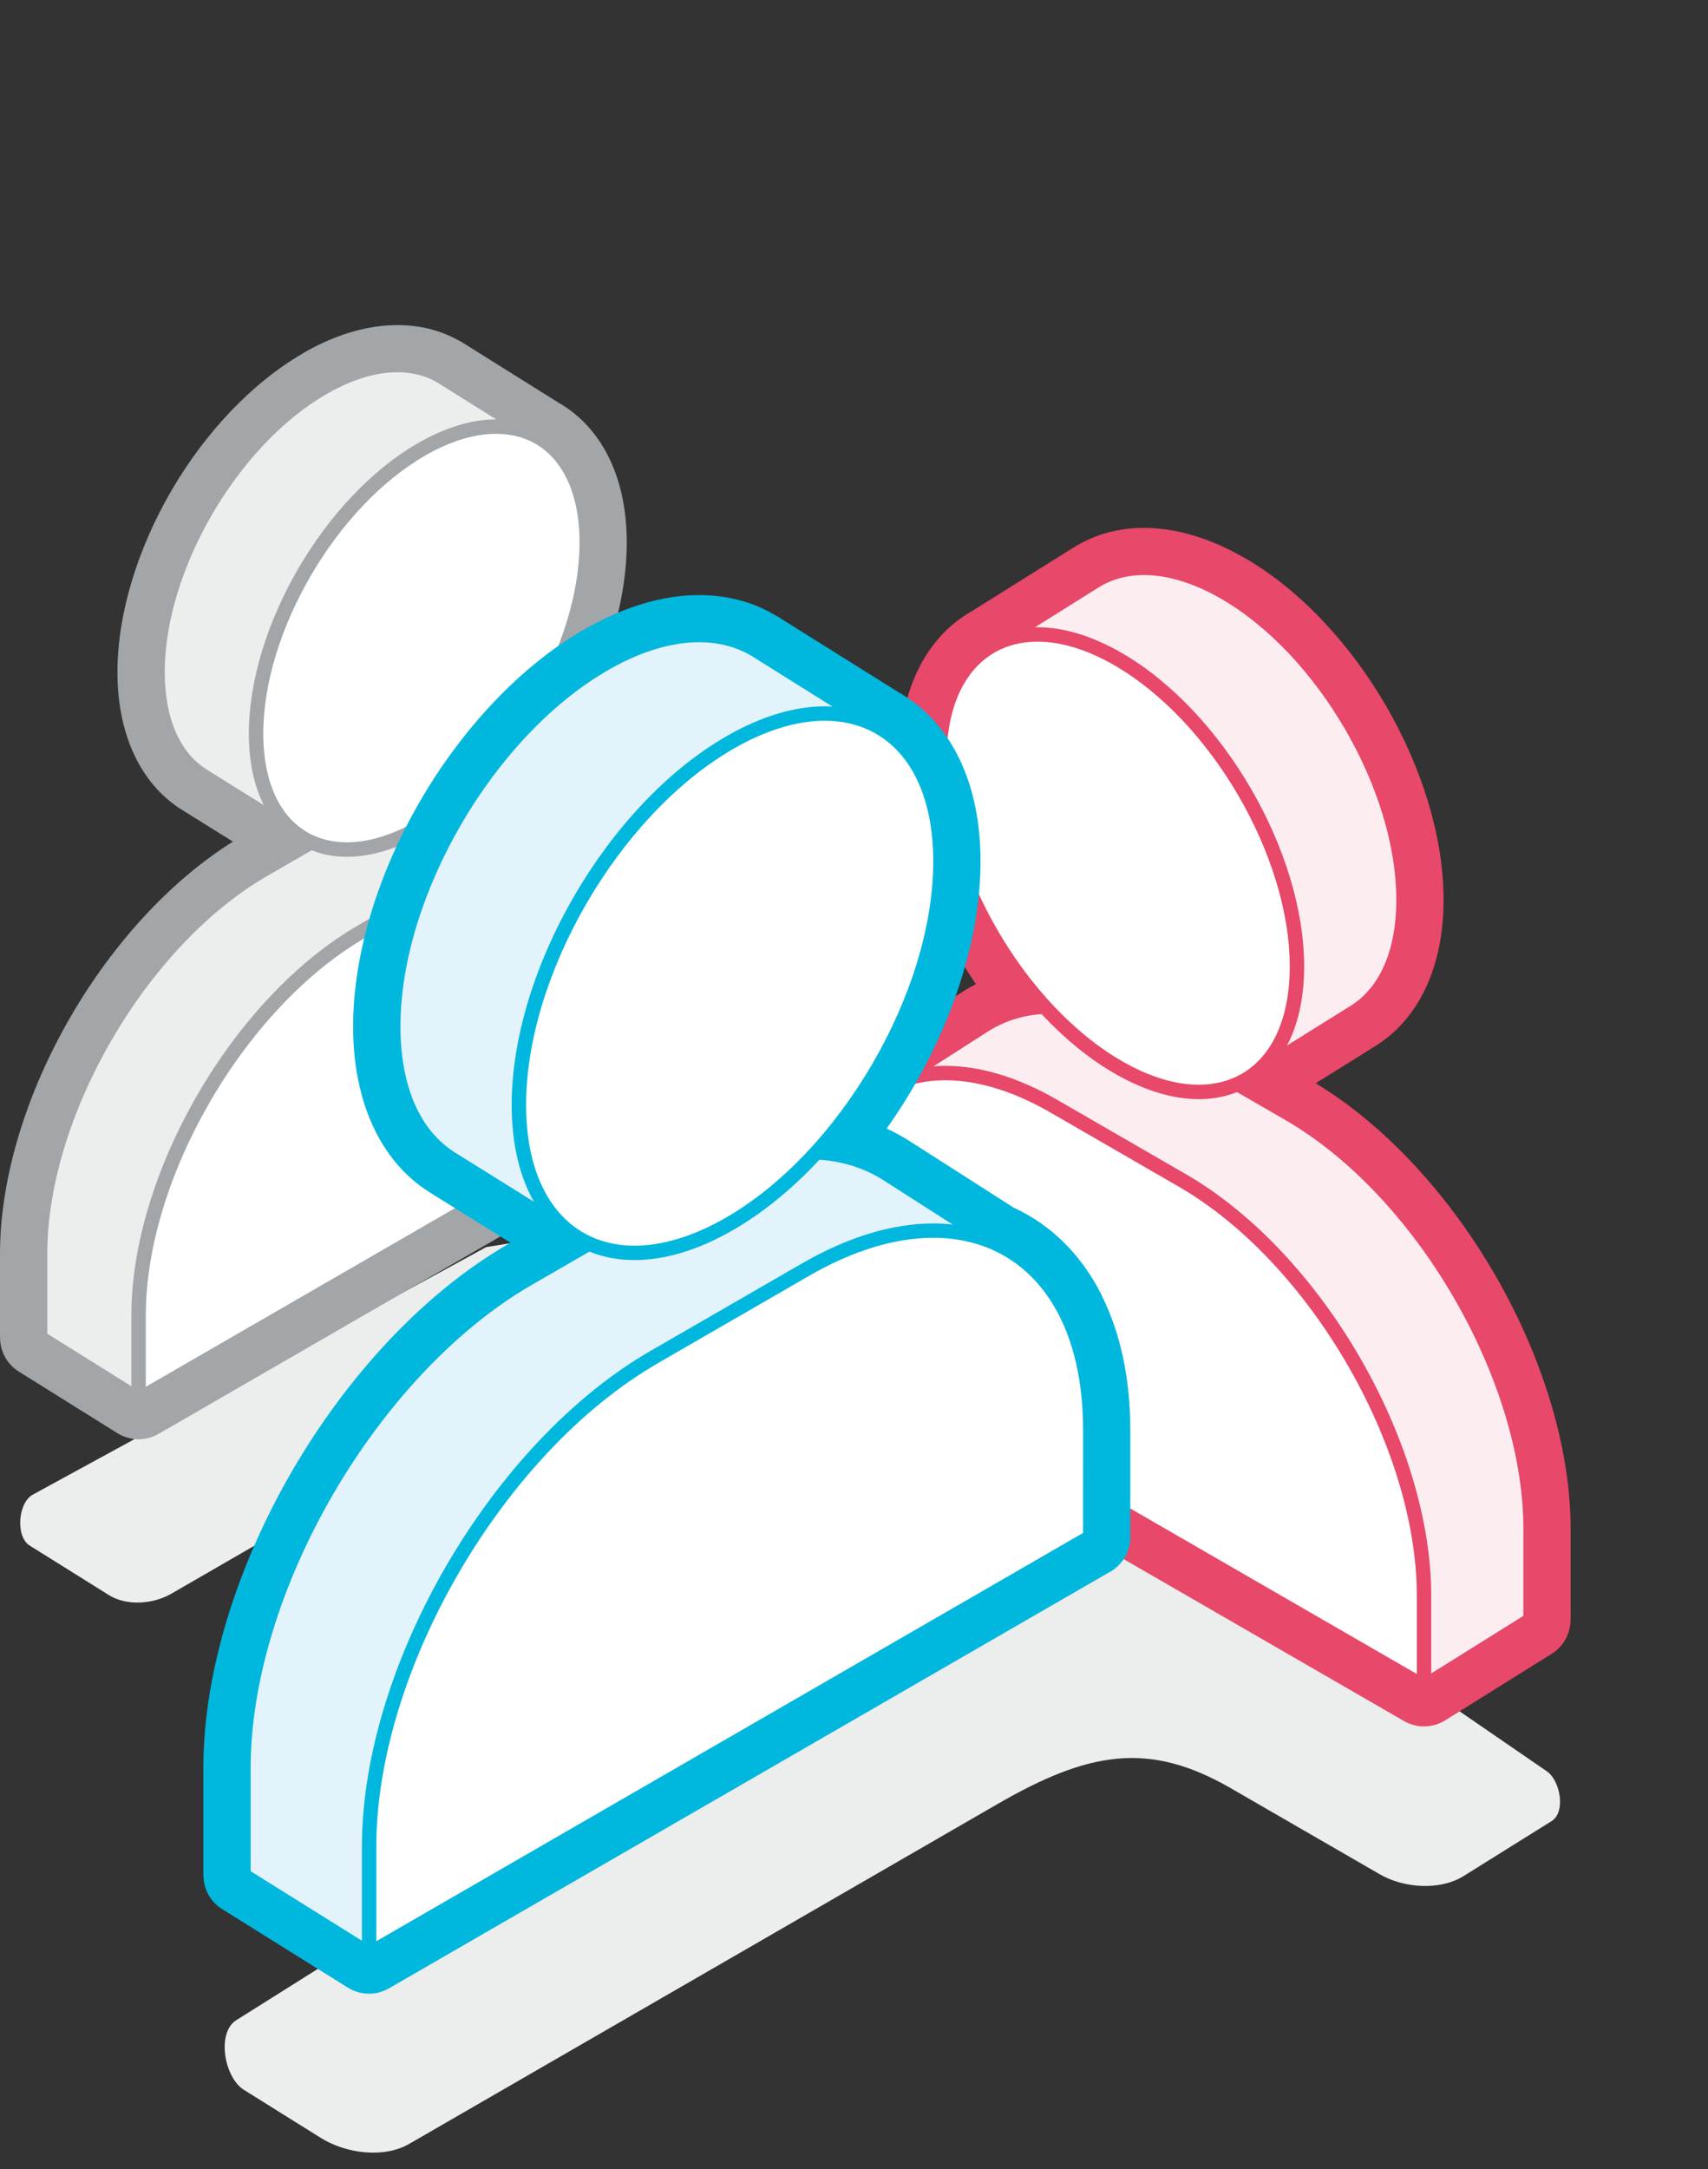 <?xml version="1.0" encoding="utf-8"?>
<!-- Generator: Adobe Illustrator 15.0.0, SVG Export Plug-In  -->
<!DOCTYPE svg PUBLIC "-//W3C//DTD SVG 1.1//EN" "http://www.w3.org/Graphics/SVG/1.1/DTD/svg11.dtd">
<svg version="1.1"
	 xmlns="http://www.w3.org/2000/svg" xmlns:xlink="http://www.w3.org/1999/xlink" xmlns:a="http://ns.adobe.com/AdobeSVGViewerExtensions/3.0/"
	 x="0px" y="0px" width="104px" height="132px" viewBox="0 -19.784 104 132"
	 overflow="visible" enable-background="new 0 -19.784 104 132" xml:space="preserve">
<rect x="0" y="-19.784" width="104" height="132" fill="#333333" stroke="none"/>
<defs>
</defs>
<path fill="#ECEDED" d="M44.286,53.729L29.604,56.11L2,71.172c-0.91,0.496-1.066,2.557-0.188,3.104l4.824,3.014
	c1.069,0.667,2.688,0.553,3.779-0.078l18.636-10.758c3.813-2.203,6.038-2.557,9.204,0.178l14.427,12.447l-38.298,24.08
	c-1.205,0.757-0.737,3.486,0.469,4.238l4.679,2.922c1.529,0.955,3.837,1.262,5.398,0.357l35.794-20.665
	c5.521-3.188,9.201-3.868,14.215-0.974l9.08,5.242c1.477,0.853,3.668,1,5.113,0.098l5.352-3.341c0.861-0.538,0.533-2.456-0.303-3.03
	L44.286,53.729z"/>
<path fill="#A2A6A9" d="M18.439,1.715c1.699-0.981,3.361-1.528,4.909-1.674c1.686-0.159,3.231,0.148,4.56,0.881
	c0.135,0.062,0.268,0.138,0.39,0.227l5.7,3.566c1.355,0.772,2.439,1.964,3.166,3.531c0.645,1.39,1,3.068,1,4.99
	c0,2.619-0.66,5.422-1.802,8.096c-0.656,1.539-1.479,3.044-2.431,4.453c0.197,0.105,0.39,0.218,0.576,0.338
	c0.037,0.023,0.073,0.048,0.109,0.074l4.834,3.091c1.866,0.866,3.375,2.339,4.404,4.353c0.939,1.839,1.463,4.108,1.463,6.737v5.106
	c0,0.964-0.561,1.798-1.373,2.195L9.658,67.475c-0.805,0.467-1.766,0.42-2.505-0.039H7.152l-5.999-3.746
	c-0.741-0.461-1.148-1.254-1.149-2.065H0v-5.106c0-4.696,1.658-9.894,4.328-14.479c2.529-4.345,5.999-8.195,9.856-10.606
	l-3.111-1.939l-0.028-0.017c-1.275-0.803-2.291-2-2.969-3.545c-0.596-1.358-0.924-2.976-0.924-4.813
	c0-3.602,1.255-7.557,3.282-11.041c2.02-3.469,4.849-6.528,8.007-8.354L18.439,1.715L18.439,1.715z M23.808,4.882
	c-0.86,0.081-1.849,0.422-2.929,1.045l-0.002-0.004l-0.008,0.004c-2.397,1.384-4.602,3.801-6.223,6.586
	c-1.615,2.775-2.615,5.862-2.615,8.601c0,1.167,0.18,2.128,0.505,2.869c0.256,0.584,0.606,1.028,1.027,1.315
	c0.072,0.042,0.143,0.086,0.21,0.134l5.672,3.535l-0.002,0.005c0.036,0.022,0.071,0.046,0.107,0.071
	c0.027,0.019,0.007,0.001,0.099,0.058c0.03,0.02,0.062,0.038,0.091,0.054l0,0l0.01,0.005l0.084,0.047
	c0.074,0.036,0.068,0.037,0.068,0.038c0.466,0.2,0.873,0.547,1.146,1.021c0.668,1.163,0.267,2.648-0.896,3.316l-2.766,1.597
	c-0.04,0.026-0.082,0.053-0.126,0.078c-3.368,1.945-6.457,5.331-8.72,9.217c-2.259,3.88-3.662,8.208-3.662,12.042v3.76l3.61,2.254
	l31.949-18.445V40.38c0-1.862-0.325-3.382-0.909-4.526c-0.511-1-1.232-1.722-2.104-2.133c-0.217-0.084-0.422-0.201-0.611-0.35
	l-4.781-3.058c-0.053-0.028-0.104-0.059-0.154-0.091c-0.311-0.198-0.643-0.353-0.994-0.461c-0.374-0.115-0.777-0.186-1.207-0.208
	l0.001-0.005c-0.545-0.027-1.083-0.237-1.517-0.633c-0.988-0.905-1.057-2.441-0.15-3.43c1.582-1.73,2.928-3.842,3.871-6.057
	c0.888-2.081,1.402-4.226,1.402-6.19c0-1.208-0.192-2.196-0.543-2.951c-0.292-0.628-0.693-1.084-1.174-1.349V8.935
	c-0.039-0.021-0.076-0.043-0.115-0.067l-5.746-3.596l0.003-0.004l-0.066-0.039l-0.007-0.004C25.15,4.934,24.529,4.814,23.808,4.882z
	"/>
<path fill="#ECEDED" d="M19.659,3.822c2.836-1.637,5.396-1.778,7.226-0.684V3.137l0.032,0.02l0.076,0.048L32.74,6.8l-3.338,5.772
	c-0.905,4.498-3.632,9.207-7.102,12.284l-3.724,6.439l-6.219-3.875h0.001c-1.714-1.069-2.768-3.244-2.768-6.307
	C9.592,14.773,14.099,7.031,19.659,3.822L19.659,3.822z M2.439,61.621l6,3.747l12.926-14.674l15.513-8.958v-5.106
	c0-1.155-0.112-2.215-0.325-3.177l1.768-2.006l-5.125-3.278h-0.002c-2.486-1.59-6.016-1.449-9.917,0.802l-7.235,4.178
	C8.561,37.47,2.439,47.983,2.439,56.516V61.621z"/>
<path fill="#A2A6A9" d="M19.439,3.442c1.447-0.835,2.832-1.297,4.098-1.416c1.329-0.126,2.528,0.124,3.532,0.712
	c0.026,0.012,0.054,0.028,0.078,0.045l0.002,0.001L27.171,2.8l0.053,0.033l0.001-0.001l5.747,3.596
	c0.205,0.127,0.268,0.397,0.142,0.602l-3.297,5.702c-0.467,2.273-1.386,4.593-2.623,6.731c-1.236,2.141-2.798,4.108-4.548,5.672
	l-3.21,5.551l3.599-2.078l0.023-0.014c1.971-1.138,3.857-1.754,5.575-1.893c1.803-0.146,3.423,0.233,4.767,1.083l0.03,0.017
	l5.096,3.259c0.029,0.016,0.059,0.035,0.086,0.058c0.18,0.16,0.197,0.438,0.037,0.619l-1.621,1.841
	c0.089,0.438,0.158,0.891,0.205,1.361c0.056,0.546,0.086,1.111,0.086,1.691v5.106h-0.002c0,0.151-0.078,0.298-0.217,0.379
	l-15.451,8.92L8.768,65.657l0,0c-0.139,0.157-0.375,0.196-0.561,0.083l-5.979-3.733C2.093,61.932,2,61.787,2,61.622v-5.106
	c0-4.343,1.554-9.183,4.056-13.479c2.503-4.297,5.959-8.064,9.766-10.262h0.001h0.001l2.229-1.287l-5.924-3.692l-0.013-0.008
	c-0.942-0.591-1.697-1.487-2.211-2.655c-0.484-1.104-0.752-2.454-0.752-4.016c0-3.248,1.149-6.847,3.01-10.04
	C14.019,7.884,16.592,5.088,19.439,3.442L19.439,3.442L19.439,3.442z M23.619,2.897C22.477,3.005,21.213,3.43,19.878,4.2l0,0
	l-0.002,0.001c-2.71,1.564-5.171,4.245-6.957,7.312c-1.784,3.065-2.888,6.508-2.888,9.601c0,1.441,0.24,2.672,0.676,3.667
	c0.438,0.997,1.074,1.758,1.864,2.256c0.015,0.008,0.029,0.018,0.043,0.028l5.811,3.621l3.497-6.048l0,0
	c0.022-0.04,0.053-0.076,0.088-0.108c1.699-1.507,3.22-3.418,4.426-5.504c1.201-2.076,2.09-4.323,2.533-6.513
	c0.007-0.055,0.025-0.108,0.055-0.159l3.125-5.405l-5.388-3.371l0.002-0.001h-0.002l-0.052-0.033l-0.026-0.015l-0.005-0.003
	L26.66,3.513C25.808,3.004,24.776,2.788,23.619,2.897L23.619,2.897z M2.878,61.379l5.478,3.42l12.681-14.396
	c0.038-0.043,0.081-0.075,0.128-0.1l15.275-8.821V36.63c0-0.564-0.026-1.099-0.078-1.603c-0.053-0.521-0.133-1.016-0.235-1.481
	c-0.031-0.142,0.011-0.282,0.099-0.383v-0.001l1.43-1.623l-4.666-2.984c-0.014-0.007-0.027-0.014-0.041-0.022
	c-1.184-0.754-2.626-1.089-4.246-0.958c-1.592,0.129-3.353,0.707-5.205,1.776l-0.025,0.014l-7.21,4.163v0.001
	c-3.673,2.121-7.019,5.772-9.446,9.944c-2.429,4.17-3.937,8.854-3.937,13.042v4.862L2.878,61.379L2.878,61.379z M32.957,28.54
	l-0.01-0.005L32.957,28.54z"/>
<path fill="#FFFFFF" d="M25.658,7.568c5.561-3.209,10.066-0.672,10.066,5.667c0,6.341-4.506,14.082-10.066,17.292
	C20.1,33.737,15.592,31.2,15.592,24.86C15.592,18.52,20.1,10.778,25.658,7.568L25.658,7.568z M22.041,36.897
	c-7.48,4.32-13.602,14.833-13.602,23.365v5.106l34.439-19.884v-5.106c0-8.531-6.121-11.978-13.602-7.658L22.041,36.897z"/>
<path fill="#A2A6A9" d="M18.287,31.635L18.287,31.635c0.828,0.475,1.783,0.722,2.83,0.722c1.44,0,3.057-0.466,4.761-1.45v-0.001
	c2.848-1.644,5.421-4.441,7.278-7.63c1.86-3.194,3.008-6.793,3.008-10.041c0-1.885-0.389-3.46-1.08-4.67l-0.015-0.028
	c-0.515-0.89-1.195-1.582-2.007-2.057l-0.033-0.021c-0.824-0.473-1.779-0.72-2.83-0.72c-1.429,0-3.038,0.461-4.732,1.435
	l-0.028,0.014c-2.847,1.643-5.42,4.44-7.279,7.631c-1.858,3.193-3.007,6.793-3.007,10.04c0,1.901,0.394,3.484,1.095,4.699
	C16.769,30.462,17.461,31.161,18.287,31.635z M18.919,15.259c1.785-3.066,4.247-5.746,6.959-7.312l0.021-0.013
	c1.556-0.893,3.015-1.317,4.3-1.317c0.895,0,1.703,0.207,2.396,0.601l0.028,0.015c0.678,0.397,1.25,0.982,1.688,1.741l0.014,0.021
	c0.615,1.079,0.963,2.505,0.963,4.238c0,3.093-1.106,6.536-2.889,9.601c-1.787,3.067-4.246,5.747-6.957,7.312l-0.002,0.001v-0.001
	c-1.563,0.903-3.032,1.331-4.322,1.331c-0.897,0-1.705-0.207-2.395-0.603v-0.001c-0.692-0.397-1.274-0.988-1.717-1.755
	c-0.623-1.081-0.975-2.515-0.975-4.259C16.031,21.767,17.135,18.324,18.919,15.259z"/>
<path fill="#A2A6A9" d="M41.863,34.144c-0.688-1.192-1.597-2.116-2.682-2.747l-0.032-0.021c-1.1-0.631-2.371-0.96-3.769-0.96
	c-1.904,0-4.044,0.614-6.296,1.91l-0.028,0.015l-7.235,4.177c-3.808,2.199-7.264,5.965-9.766,10.263C9.553,51.078,8,55.919,8,60.262
	v5.106h0.002c0,0.073,0.019,0.149,0.059,0.219c0.12,0.21,0.389,0.281,0.599,0.16l34.413-19.87c0.146-0.071,0.244-0.221,0.244-0.393
	v-5.106C43.317,37.857,42.794,35.756,41.863,34.144z M42.44,45.232L8.878,64.609v-4.349c0-4.188,1.508-8.871,3.936-13.042
	c2.428-4.172,5.774-7.823,9.447-9.944l7.235-4.177l0.023-0.014c2.111-1.214,4.103-1.79,5.862-1.79c1.243,0,2.367,0.288,3.333,0.842
	l0.027,0.015c0.951,0.553,1.754,1.37,2.363,2.427c0.856,1.479,1.336,3.432,1.336,5.799V45.232z"/>
<path fill="#E84869" d="M73.236,18.312c-1.146-0.644-2.2-0.998-3.133-1.085c-0.824-0.078-1.537,0.062-2.101,0.398l-0.008,0.004
	l-0.062,0.039l-0.013,0.007l0.002,0.003l-6.216,3.889c-0.038,0.023-0.076,0.046-0.114,0.067l0,0
	c-0.559,0.308-1.021,0.832-1.354,1.551c-0.391,0.842-0.606,1.939-0.606,3.275c0,2.15,0.563,4.498,1.534,6.771
	c1.029,2.416,2.497,4.719,4.227,6.608c0.904,0.989,0.836,2.525-0.151,3.43c-0.435,0.396-0.974,0.606-1.517,0.633v0.005
	c-0.479,0.024-0.935,0.104-1.354,0.233c-0.396,0.123-0.771,0.297-1.123,0.521c-0.055,0.033-0.104,0.063-0.158,0.093l-5.277,3.377
	c-0.059,0.04-0.115,0.078-0.174,0.114c-0.09,0.053-0.18,0.098-0.271,0.139l0.002,0.006c-1.025,0.451-1.872,1.278-2.465,2.438
	l0.008,0.004c-0.652,1.277-1.016,2.951-1.016,4.984v4.12l34.761,20.069l4.101-2.562V73.27c0-4.185-1.527-8.896-3.986-13.125
	c-2.463-4.231-5.832-7.921-9.504-10.042l-3.14-1.812c-1.163-0.674-1.562-2.163-0.886-3.325c0.275-0.481,0.693-0.831,1.172-1.028
	l0.055-0.028l0.104-0.049v-0.001l0.119-0.075c0.016-0.009,0.053-0.035,0.11-0.076c0.062-0.042,0.122-0.081,0.187-0.117l6.064-3.78
	c0.068-0.049,0.143-0.094,0.215-0.136c0.488-0.332,0.896-0.842,1.191-1.515c0.361-0.827,0.562-1.894,0.562-3.183
	c0-2.998-1.09-6.371-2.854-9.401c-1.771-3.036-4.181-5.675-6.813-7.197C73.312,18.359,73.273,18.336,73.236,18.312L73.236,18.312z
	 M70.561,12.385c1.599,0.151,3.316,0.708,5.082,1.706c0.051,0.025,0.102,0.051,0.149,0.08c3.378,1.952,6.411,5.236,8.585,8.969
	c2.176,3.737,3.523,7.98,3.523,11.84c0,1.96-0.35,3.684-0.982,5.127c-0.717,1.632-1.785,2.895-3.131,3.742l-0.033,0.021
	l-3.639,2.268c4.254,2.578,8.087,6.795,10.865,11.57c2.873,4.935,4.656,10.521,4.656,15.563v5.521h-0.006
	c-0.001,0.812-0.406,1.605-1.146,2.066l-6.49,4.054l0,0c-0.739,0.458-1.701,0.505-2.506,0.039L48.39,63.534
	c-0.813-0.396-1.372-1.229-1.372-2.193v-5.521c0-2.825,0.555-5.248,1.551-7.196l0.006,0.003l0.002-0.003
	c1.094-2.142,2.696-3.705,4.679-4.623l5.258-3.362c0.033-0.024,0.069-0.048,0.106-0.072c0.258-0.167,0.526-0.32,0.804-0.46
	c-1.074-1.565-2.001-3.247-2.734-4.967c-1.225-2.868-1.935-5.873-1.935-8.678c0-2.05,0.379-3.837,1.063-5.315
	c0.771-1.658,1.914-2.92,3.351-3.734l6.185-3.869l0.002,0.002l0.072-0.045l0.032-0.021l0,0l0.048-0.029l0.09-0.051
	C67.031,12.565,68.717,12.21,70.561,12.385z"/>
<path fill="#FCEDF1" d="M74.572,16.277c-3.066-1.771-5.836-1.924-7.816-0.74v-0.001l-0.033,0.021l-0.084,0.052l-6.215,3.89
	l3.609,6.244c0.98,4.864,3.929,9.958,7.682,13.287l4.027,6.964l6.725-4.191l0,0c1.854-1.156,2.994-3.509,2.994-6.822
	C85.461,28.122,80.586,19.749,74.572,16.277L74.572,16.277z M93.197,78.795l-6.489,4.053L72.727,66.977l-16.778-9.688v-5.522
	c0-1.25,0.12-2.396,0.353-3.438l-1.91-2.169l5.545-3.545v0.001c2.688-1.72,6.51-1.567,10.727,0.868L78.484,48
	c8.092,4.672,14.713,16.044,14.713,25.271V78.795z"/>
<path fill="#E84869" d="M89.253,58.71c-2.703-4.645-6.437-8.712-10.55-11.087v0.001l-0.001-0.001l-2.464-1.422l6.46-4.025
	l0.013-0.009c1.014-0.635,1.827-1.599,2.378-2.856c0.522-1.19,0.81-2.645,0.81-4.33c0-3.507-1.239-7.393-3.248-10.841
	c-2.006-3.448-4.784-6.467-7.858-8.242l-0.024-0.014c-1.553-0.892-3.037-1.386-4.394-1.514c-1.435-0.136-2.728,0.134-3.81,0.771
	l-0.032,0.019l-0.015,0.008l-0.027,0.018l-0.08,0.051h-0.001l-6.218,3.889c-0.205,0.127-0.268,0.396-0.142,0.602l3.569,6.173
	c0.504,2.456,1.497,4.965,2.833,7.277c1.339,2.314,3.026,4.44,4.917,6.129l3.542,6.125L70.9,43.117l-0.022-0.014
	c-2.127-1.229-4.163-1.893-6.015-2.043c-1.944-0.156-3.688,0.251-5.135,1.166l-0.031,0.019l-5.516,3.527
	c-0.031,0.016-0.06,0.035-0.084,0.059c-0.185,0.159-0.199,0.438-0.041,0.618l1.768,2.006c-0.098,0.478-0.174,0.972-0.225,1.483
	c-0.062,0.59-0.095,1.199-0.095,1.824v5.524h0.001c0,0.148,0.078,0.298,0.221,0.379l16.717,9.65l13.934,15.82
	c0.139,0.157,0.375,0.196,0.561,0.082l6.471-4.039c0.136-0.074,0.229-0.219,0.229-0.386v-5.522
	C93.637,68.583,91.957,63.355,89.253,58.71z M72.094,38.808c-0.023-0.039-0.053-0.075-0.09-0.108
	c-1.841-1.631-3.484-3.701-4.793-5.962c-1.301-2.25-2.263-4.684-2.744-7.059c-0.008-0.054-0.027-0.108-0.057-0.158l-3.396-5.876
	l5.855-3.664l0.002-0.001l0.084-0.053l0.004-0.002l0.021-0.012c0.928-0.555,2.053-0.791,3.311-0.672
	c1.234,0.117,2.6,0.573,4.039,1.4l0.023,0.014c2.938,1.697,5.604,4.601,7.539,7.923c1.934,3.32,3.129,7.05,3.129,10.401
	c0,1.564-0.26,2.9-0.734,3.98c-0.477,1.086-1.172,1.916-2.031,2.458c-0.016,0.007-0.031,0.017-0.045,0.027l-6.316,3.937
	L72.094,38.808z M92.758,78.551l-5.967,3.727l-13.736-15.59c-0.037-0.043-0.082-0.076-0.129-0.102l-16.541-9.55v-5.271
	c0-0.609,0.028-1.188,0.086-1.734c0.057-0.564,0.143-1.102,0.256-1.605c0.029-0.142-0.01-0.283-0.1-0.384V48.04l-1.572-1.787
	L60.139,43l0.029-0.017c1.289-0.825,2.861-1.191,4.626-1.048c1.728,0.14,3.638,0.766,5.646,1.925l0.025,0.014l7.801,4.503v0.001
	c3.979,2.298,7.604,6.251,10.23,10.769c2.63,4.519,4.262,9.588,4.262,14.125V78.551z"/>
<path fill="#FFFFFF" d="M68.082,20.329c-6.014-3.473-10.889-0.728-10.889,6.13c0,6.857,4.875,15.231,10.889,18.703
	c6.014,3.473,10.889,0.729,10.889-6.129C78.971,32.174,74.096,23.801,68.082,20.329L68.082,20.329z M71.995,52.054
	c8.093,4.671,14.713,16.044,14.713,25.271v5.521L49.457,61.341v-5.521c0-9.229,6.621-12.957,14.712-8.283L71.995,52.054z"/>
<path fill="#E84869" d="M67.863,45.541l0.027,0.016c1.825,1.049,3.562,1.549,5.104,1.549c1.128,0,2.154-0.266,3.043-0.775
	l0.033-0.021c0.875-0.511,1.604-1.254,2.16-2.213l0.016-0.028c0.744-1.305,1.164-3,1.164-5.035c0-3.506-1.241-7.393-3.25-10.841
	c-2.006-3.448-4.785-6.468-7.857-8.242c-1.838-1.061-3.582-1.564-5.133-1.564c-1.129,0-2.156,0.266-3.043,0.775
	c-0.886,0.51-1.631,1.262-2.193,2.234l-0.015,0.028c-0.745,1.305-1.165,3.001-1.165,5.036c0,3.506,1.243,7.393,3.25,10.841
	C62.012,40.748,64.788,43.767,67.863,45.541z M58.68,21.854l0.012-0.02c0.483-0.835,1.119-1.479,1.871-1.912
	c0.754-0.432,1.633-0.658,2.607-0.658c1.402,0,2.996,0.464,4.693,1.444c2.938,1.697,5.604,4.601,7.539,7.922
	c1.934,3.321,3.131,7.051,3.131,10.402c0,1.882-0.379,3.431-1.049,4.604l-0.012,0.021c-0.479,0.828-1.104,1.465-1.845,1.898
	l-0.026,0.015c-0.754,0.432-1.635,0.658-2.607,0.658c-1.396,0-2.982-0.459-4.67-1.431l-0.021-0.013
	c-2.941-1.698-5.607-4.601-7.541-7.923c-1.934-3.32-3.129-7.05-3.129-10.401C57.633,24.577,58.01,23.027,58.68,21.854z"/>
<path fill="#E84869" d="M82.766,62.761c-2.701-4.643-6.438-8.712-10.553-11.087l-7.824-4.518c-2.439-1.41-4.76-2.077-6.822-2.077
	c-1.504,0-2.875,0.354-4.057,1.031l-0.033,0.021c-1.167,0.678-2.147,1.676-2.889,2.958l-0.002-0.001
	c-1.003,1.739-1.568,4.008-1.568,6.729v5.522c0,0.172,0.099,0.322,0.244,0.393l37.226,21.494c0.209,0.121,0.477,0.049,0.599-0.16
	c0.04-0.069,0.06-0.146,0.06-0.219v-5.522C87.146,72.633,85.469,67.404,82.766,62.761z M86.27,82.089l-36.374-21v-5.271
	c0-2.564,0.522-4.684,1.449-6.289h-0.001l0.001-0.002c0.663-1.147,1.536-2.035,2.572-2.639l0.028-0.015
	c1.049-0.603,2.271-0.916,3.621-0.916c1.916,0,4.084,0.629,6.383,1.956l0.002-0.001v0.001l7.826,4.52
	c3.978,2.297,7.599,6.249,10.229,10.769c2.63,4.517,4.264,9.589,4.264,14.125V82.089L86.27,82.089z"/>
<path fill="#00B7DE" d="M35.707,18.45c2.037-1.154,4.014-1.796,5.843-1.97c2.087-0.197,3.988,0.203,5.604,1.144l0.089,0.05
	l0.075,0.048l0.003-0.003l0.097,0.061l7.301,4.568c1.614,0.914,2.904,2.335,3.773,4.208c0.781,1.685,1.213,3.73,1.213,6.083
	c0,3.249-0.824,6.732-2.242,10.06c-0.92,2.157-2.1,4.261-3.475,6.198c0.443,0.201,0.875,0.435,1.291,0.694l0.062,0.04h0.001
	l6.365,4.068c2.265,1.043,4.093,2.823,5.337,5.261c0.032,0.064,0.062,0.131,0.09,0.198c1.088,2.214,1.689,4.937,1.689,8.087v6.511
	c0,0.966-0.561,1.8-1.372,2.194l-43.761,25.265c-0.806,0.468-1.767,0.421-2.506-0.039v0.003l-7.65-4.777
	c-0.741-0.461-1.148-1.256-1.148-2.067h-0.005v-6.511c0-5.87,2.079-12.377,5.429-18.129c3.346-5.748,7.994-10.801,13.136-13.771
	c0.044-0.025,0.09-0.051,0.136-0.072l0.006-0.004l-4.904-3.057l-0.057-0.036c-1.503-0.952-2.701-2.37-3.504-4.202
	c-0.723-1.646-1.121-3.62-1.121-5.872c0-4.473,1.564-9.397,4.094-13.741c2.525-4.338,6.047-8.153,9.963-10.414
	C35.608,18.5,35.658,18.474,35.707,18.45L35.707,18.45z M42.008,21.321c-1.165,0.11-2.478,0.549-3.891,1.347
	c-0.038,0.025-0.077,0.049-0.117,0.073c-3.173,1.832-6.07,5.001-8.19,8.642c-2.116,3.636-3.427,7.691-3.427,11.301
	c0,1.581,0.25,2.896,0.702,3.926c0.387,0.882,0.927,1.552,1.582,1.988c0.076,0.045,0.151,0.092,0.223,0.143l7.267,4.527
	l-0.004,0.002c0.033,0.021,0.066,0.043,0.098,0.063l0.162,0.103l0.07,0.045c0.059,0.027,0.115,0.061,0.173,0.095l0.052,0.028
	l0.15,0.071v0.002c0.453,0.202,0.848,0.546,1.115,1.011c0.668,1.162,0.266,2.646-0.896,3.314l-3.562,2.058
	c-0.04,0.025-0.082,0.053-0.125,0.078c-4.398,2.538-8.424,6.944-11.364,11.995c-2.938,5.046-4.762,10.683-4.762,15.689v5.161
	l5.261,3.287l41.424-23.916v-5.108c0-2.396-0.413-4.381-1.156-5.915c-0.033-0.053-0.061-0.104-0.09-0.159
	c-0.729-1.428-1.76-2.455-3.01-3.034c-0.162-0.063-0.32-0.146-0.471-0.246c-0.057-0.035-0.107-0.074-0.158-0.113l-6.268-4.007
	l-0.064-0.039c-0.438-0.28-0.92-0.504-1.439-0.664c-0.529-0.164-1.1-0.264-1.701-0.295v-0.004c-0.543-0.027-1.082-0.237-1.516-0.636
	c-0.989-0.903-1.057-2.44-0.152-3.431c2.07-2.264,3.829-5.022,5.062-7.912c1.164-2.733,1.843-5.56,1.843-8.153
	c0-1.639-0.271-2.995-0.756-4.043c-0.414-0.894-0.99-1.559-1.687-1.972c-0.122-0.06-0.24-0.13-0.35-0.21l-7.188-4.499l-0.098-0.061
	l0.001-0.002l-0.004-0.002C44.003,21.406,43.074,21.221,42.008,21.321z"/>
<path fill="#E3F3FB" d="M36.781,20.635c3.613-2.087,6.879-2.268,9.213-0.872v-0.001l0.041,0.025l0.097,0.061l7.327,4.585
	l-4.254,7.36c-1.156,5.734-4.633,11.739-9.057,15.663l-4.748,8.21l-7.929-4.938h0.001c-2.187-1.362-3.528-4.138-3.528-8.042
	C23.944,34.599,29.69,24.728,36.781,20.635L36.781,20.635z M14.823,94.334l7.651,4.775L38.954,80.4l19.78-11.42v-6.51
	c0-1.475-0.145-2.824-0.414-4.053l2.254-2.56l-6.537-4.178h-0.001c-3.17-2.027-7.671-1.85-12.644,1.021l-9.226,5.327
	c-9.539,5.507-17.345,18.912-17.345,29.791v6.512h0.002V94.334z"/>
<path fill="#00B7DE" d="M36.588,20.242c1.818-1.047,3.561-1.626,5.148-1.777c1.677-0.158,3.186,0.157,4.447,0.901l0.036,0.019
	l0.028,0.02l0.018,0.011v-0.001l0.098,0.061l7.329,4.585c0.203,0.127,0.268,0.396,0.142,0.602l-4.214,7.291
	c-0.593,2.891-1.761,5.844-3.335,8.567c-1.575,2.726-3.562,5.229-5.791,7.212l-4.327,7.484l5.009-2.892
	c2.498-1.441,4.885-2.224,7.059-2.397c2.273-0.184,4.316,0.293,6.008,1.364l0.031,0.021l6.506,4.16
	c0.031,0.018,0.062,0.035,0.088,0.06c0.182,0.159,0.197,0.438,0.037,0.618l-2.106,2.395c0.118,0.571,0.21,1.166,0.272,1.781
	c0.068,0.69,0.105,1.407,0.105,2.146v6.51h-0.001c-0.001,0.151-0.079,0.3-0.22,0.379L39.24,80.741L22.802,99.4h-0.001
	c-0.139,0.158-0.375,0.197-0.561,0.082l-7.629-4.765c-0.136-0.075-0.228-0.22-0.228-0.386V87.82c0-5.518,1.974-11.666,5.154-17.129
	c3.18-5.463,7.572-10.25,12.409-13.041l3.017-1.741l-7.724-4.812l-0.018-0.012c-1.18-0.74-2.127-1.863-2.771-3.331
	c-0.611-1.394-0.947-3.096-0.947-5.073c0-4.12,1.459-8.688,3.819-12.741c2.358-4.052,5.624-7.602,9.235-9.687L36.588,20.242
	L36.588,20.242z M41.82,19.336c-1.469,0.139-3.092,0.681-4.799,1.664L37,21.014c-3.478,2.008-6.631,5.441-8.918,9.368
	c-2.285,3.926-3.698,8.337-3.698,12.301c0,1.855,0.309,3.441,0.871,4.724c0.57,1.297,1.4,2.285,2.431,2.935
	c0.016,0.009,0.031,0.019,0.045,0.029l7.518,4.685l4.521-7.82v0.002c0.023-0.041,0.053-0.077,0.089-0.108
	c2.175-1.929,4.122-4.376,5.667-7.047c1.539-2.661,2.676-5.541,3.244-8.349c0.008-0.054,0.027-0.108,0.056-0.158l4.042-6.993
	L45.9,20.22l-0.098-0.062l0,0l-0.004-0.003l-0.004-0.002l-0.025-0.015C44.662,19.476,43.32,19.194,41.82,19.336L41.82,19.336z
	 M15.263,94.091l7.128,4.451l16.236-18.431c0.041-0.047,0.09-0.084,0.145-0.108L58.299,68.73v-6.26c0-0.723-0.035-1.406-0.102-2.057
	c-0.068-0.668-0.17-1.305-0.303-1.9c-0.031-0.144,0.01-0.283,0.099-0.386l-0.001-0.001l1.916-2.174l-6.076-3.886l-0.03-0.02
	c-1.533-0.979-3.404-1.416-5.501-1.247c-2.047,0.165-4.31,0.907-6.688,2.28l-9.227,5.327c-4.701,2.715-8.982,7.386-12.09,12.723
	c-3.106,5.336-5.034,11.328-5.034,16.689L15.263,94.091L15.263,94.091z"/>
<path fill="#FFFFFF" d="M44.43,25.412c7.09-4.093,12.835-0.858,12.835,7.227c0,8.084-5.747,17.955-12.835,22.047
	c-7.088,4.095-12.835,0.856-12.835-7.228S37.342,29.505,44.43,25.412L44.43,25.412z M39.817,62.811
	c-9.54,5.506-17.343,18.912-17.343,29.791v6.51l43.913-25.354v-6.511c0-10.878-7.806-15.271-17.345-9.767L39.817,62.811z"/>
<path fill="#00B7DE" d="M35.058,55.976l0.034,0.021c1.034,0.593,2.232,0.902,3.549,0.902c1.813,0,3.856-0.589,6.008-1.833
	c3.612-2.088,6.879-5.637,9.238-9.688c2.359-4.052,3.818-8.62,3.818-12.74c0-2.402-0.497-4.4-1.38-5.93l-0.001,0.001
	c-0.657-1.136-1.523-2.013-2.557-2.606C52.734,23.51,51.536,23.2,50.22,23.2c-1.804,0-3.838,0.585-5.983,1.818l-0.026,0.016
	c-3.612,2.085-6.877,5.635-9.236,9.687c-2.359,4.053-3.819,8.621-3.819,12.74c0,2.403,0.497,4.399,1.379,5.933
	C33.182,54.513,34.037,55.381,35.058,55.976z M35.733,35.16c2.287-3.928,5.439-7.361,8.916-9.369l0.021-0.013
	c2.004-1.154,3.889-1.7,5.551-1.7c1.16,0,2.211,0.272,3.112,0.789c0.901,0.517,1.66,1.285,2.233,2.281l0.002,0.001h-0.002
	c0.807,1.397,1.26,3.246,1.26,5.491c0,3.964-1.414,8.375-3.699,12.301c-2.287,3.929-5.439,7.361-8.914,9.371h-0.002
	c-2.013,1.16-3.906,1.711-5.57,1.711c-1.162,0-2.213-0.27-3.113-0.787l-0.029-0.014c-0.887-0.519-1.635-1.281-2.205-2.27
	c-0.807-1.396-1.26-3.246-1.26-5.491C32.034,43.497,33.448,39.086,35.733,35.16z"/>
<path fill="#00B7DE" d="M65.004,59.382l-0.016-0.026c-0.875-1.517-2.033-2.688-3.416-3.479s-2.984-1.207-4.744-1.207
	c-2.418,0-5.139,0.783-8.003,2.438l0,0l-9.202,5.311l-0.025,0.014c-4.836,2.793-9.229,7.579-12.408,13.043
	c-3.181,5.463-5.154,11.611-5.154,17.129v6.511c0,0.075,0.02,0.149,0.06,0.221c0.121,0.209,0.389,0.279,0.599,0.158l43.889-25.339
	c0.145-0.071,0.244-0.223,0.244-0.395v-6.511C66.828,64.066,66.17,61.417,65.004,59.382z M65.948,73.505L22.913,98.352v-5.75
	c0-5.36,1.929-11.354,5.035-16.689c3.106-5.337,7.387-10.008,12.09-12.723l0.021-0.017l9.202-5.312v-0.002h0.002
	c2.722-1.57,5.293-2.316,7.563-2.316c1.605,0,3.061,0.375,4.309,1.092s2.299,1.779,3.094,3.158l0.015,0.021
	c1.091,1.901,1.706,4.406,1.706,7.433L65.948,73.505L65.948,73.505z"/>
</svg>
